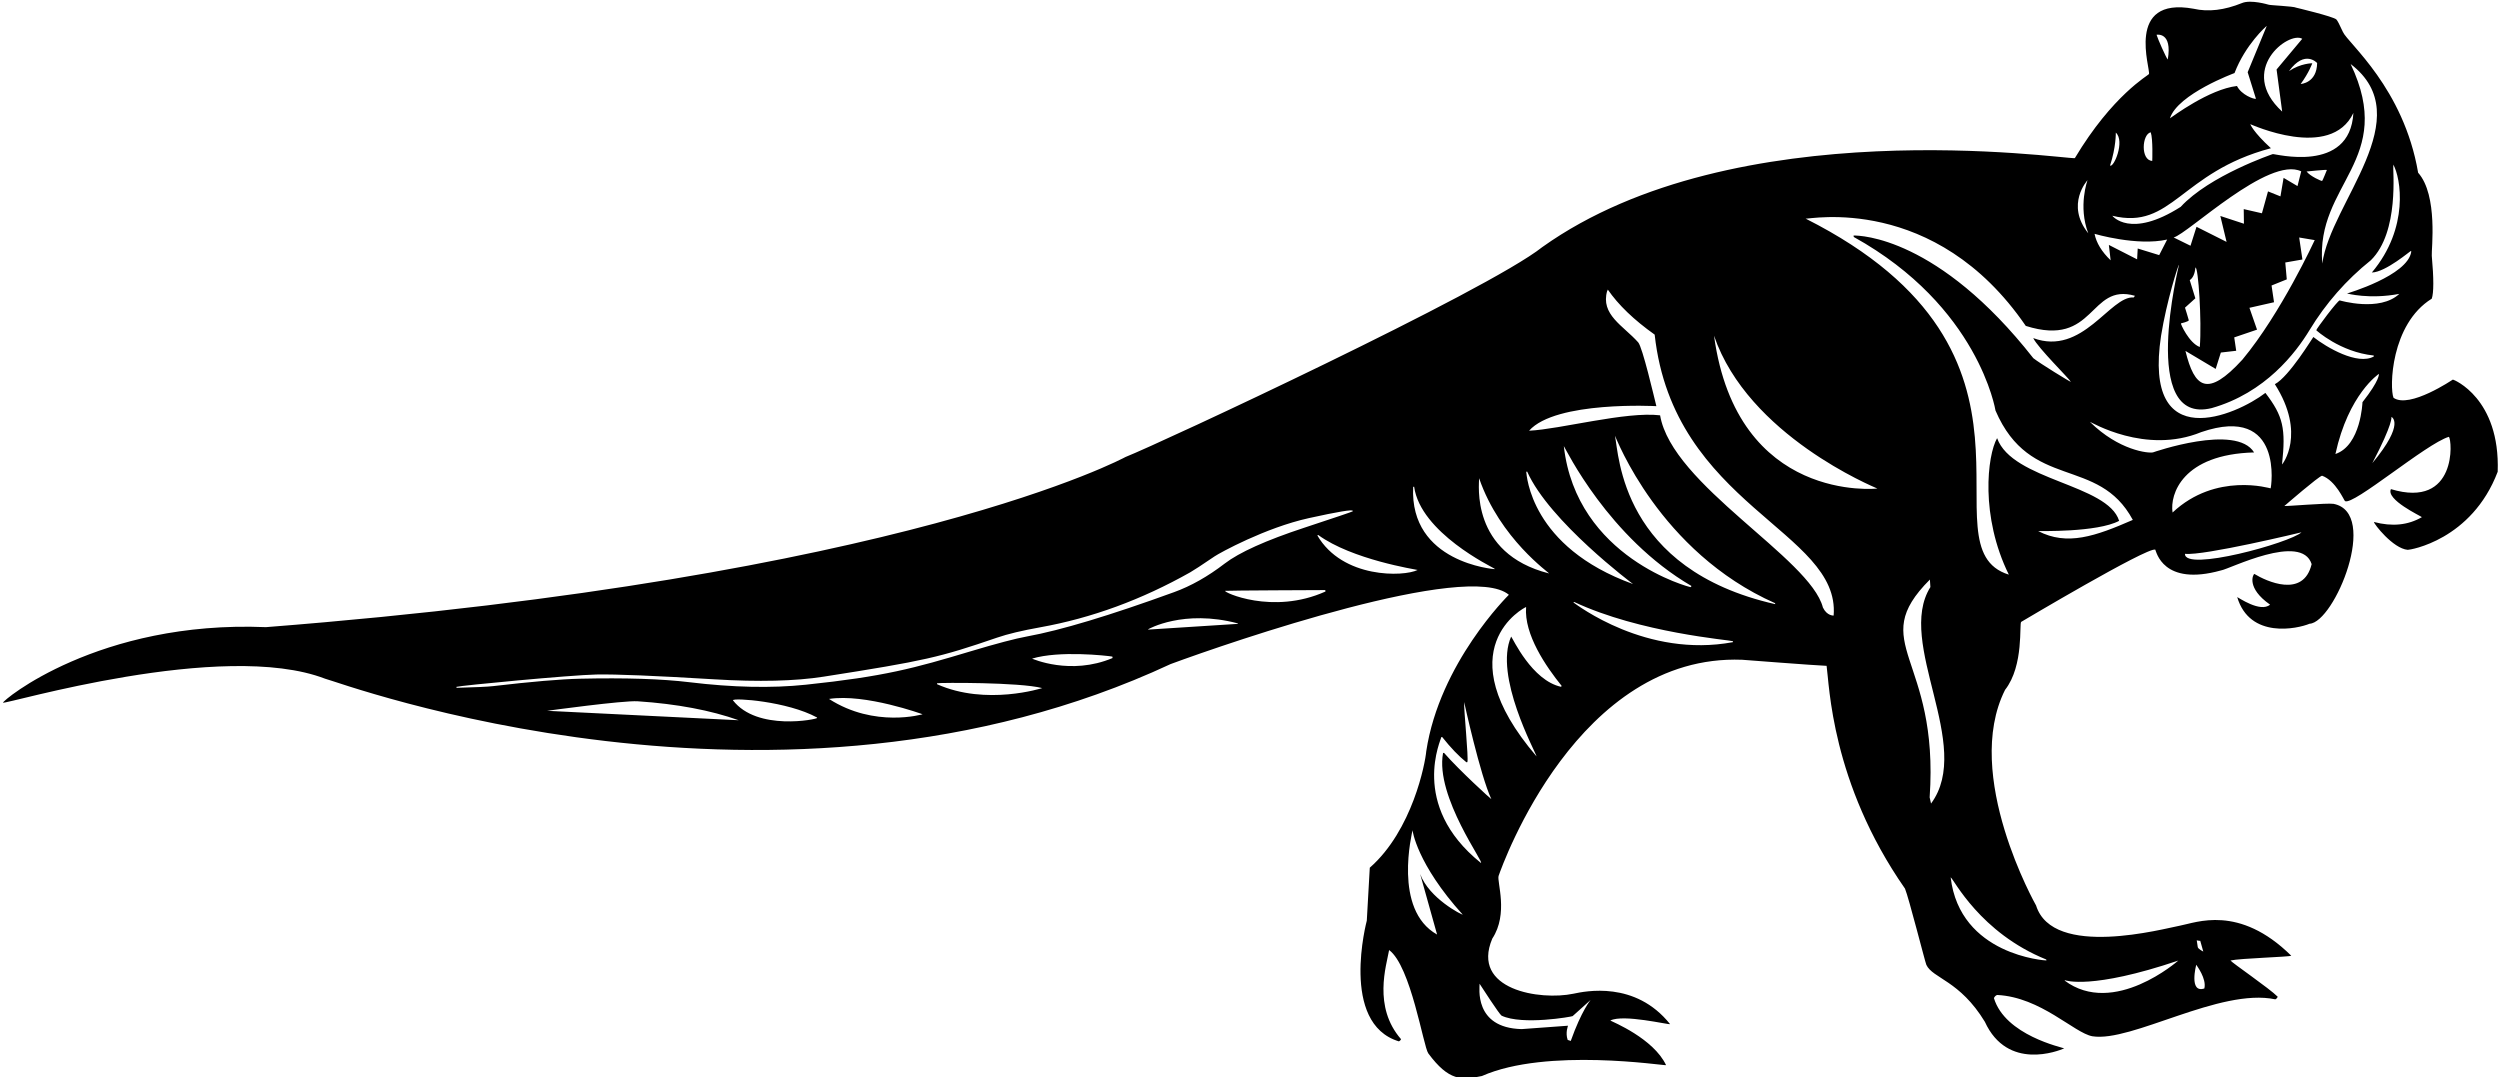 <?xml version="1.0" encoding="UTF-8"?>
<svg xmlns="http://www.w3.org/2000/svg" xmlns:xlink="http://www.w3.org/1999/xlink" width="550pt" height="237pt" viewBox="0 0 550 237" version="1.1">
<g id="surface1">
<path style=" stroke:none;fill-rule:nonzero;fill:rgb(0%,0%,0%);fill-opacity:1;" d="M 539.637 83.508 C 539.586 83.516 530.117 89.969 526.578 87.52 C 525.68 85.414 525.918 71.328 534.984 65.711 C 535.438 64.426 535.441 61.27 534.992 56.27 C 534.875 54.961 536.418 42.98 531.988 37.996 C 528.805 19.355 516.559 9.512 515.445 7.043 C 514.703 5.414 514.23 4.5 514 4.281 C 513.316 3.629 505.168 1.691 505.168 1.691 C 504.582 1.367 499.324 1.172 499.07 1.027 C 499.07 1.027 495.211 -0.141 493.254 0.664 C 489.383 2.238 485.844 2.668 482.602 1.926 C 467.379 -0.859 473.215 15.32 472.766 16.301 C 472.645 16.566 464.754 20.93 456.465 34.793 C 453.699 35.004 381.805 24.078 339.312 54.355 C 327.203 63.98 255.105 97.578 247.609 100.539 C 247.609 100.539 199.105 126.98 58.512 137.973 C 21.652 136.43 0.449 154.199 0.668 154.582 C 0.957 155.094 48.953 140.629 71.527 149.316 C 74.402 149.969 171.277 186.305 257.539 146.094 C 270.996 141.125 323.004 123.305 331.953 130.852 C 331.812 130.996 316.703 145.879 313.777 165.273 C 313.566 167.863 310.75 182.648 301.352 190.898 L 300.695 202.543 C 300.695 202.543 294.652 225.156 307.766 229.105 C 307.984 229 308.141 228.836 308.234 228.625 C 302.004 221.48 305.012 212.422 305.605 209.008 C 310.402 212.555 313.148 230.266 314.223 231.738 C 318.738 237.844 321.578 237.68 326.023 236.723 C 340.328 230.406 366.172 234.5 366.539 234.336 C 363.762 228.457 354.734 224.789 354.266 224.516 C 357.129 223.055 367.066 225.484 367.418 225.309 C 359.754 215.707 348.715 218.078 346.145 218.617 C 338.883 220.148 323.527 217.805 328.301 206.496 C 331.93 201.004 329.266 193.91 329.695 192.684 C 330.59 190.113 347.152 143.781 383.266 145.148 C 383.266 145.148 399.312 146.391 401.852 146.484 C 402.461 150.496 402.805 172.129 419.098 195.496 C 419.918 197.434 423.535 211.695 423.797 212.266 C 425.184 215.25 431.152 215.707 436.668 224.793 C 441.652 235.656 452.863 231.191 454.129 230.645 C 453.738 230.434 441.129 227.781 438.66 219.574 C 438.867 219.168 439.121 218.953 439.402 218.895 C 449.004 219.379 456.316 227.262 460.328 227.98 C 468.953 229.355 488.379 217.281 500.559 219.852 C 500.762 219.789 500.949 219.598 501.102 219.289 C 499.328 217.473 490.949 211.754 490.707 211.309 C 492.785 210.824 503.699 210.527 504.074 210.258 C 492.578 198.906 483.109 203.004 479.59 203.645 C 476.117 204.281 451.629 210.98 447.938 199.211 C 447.938 199.211 431.68 170.555 441.113 151.77 C 445.328 146.406 444.18 137.027 444.668 136.812 C 444.668 136.812 472.355 120.34 474.156 120.914 C 474.387 121.258 475.781 129.078 488.637 125.488 C 490.426 125.227 506.328 117.109 508.562 124.102 C 506.754 131.703 498.547 127.848 495.949 126.258 C 495.66 126.371 494.152 129.344 499.414 133.02 C 497.305 134.855 492.387 131.402 492.184 131.359 C 494.941 140.629 505.441 138.332 508.105 137.223 C 513.578 136.953 523.555 112.805 513.367 110.844 C 511.902 110.629 503.062 111.406 502.566 111.316 C 502.965 110.973 510.004 104.871 510.848 104.656 C 513.844 105.719 515.695 110.105 515.895 110.238 C 517.648 111.344 533.793 97.578 538.746 96.102 C 539.5 96.727 540.617 112.02 526.004 107.609 C 524.867 109.918 532.508 113.496 532.816 113.77 C 529.781 115.543 526.27 115.898 522.266 114.836 C 522.207 115.188 526.441 120.68 529.699 120.965 C 530.152 121.004 543.766 118.844 549.492 103.785 C 550.066 87.605 539.797 83.5 539.637 83.508 Z M 312.434 192.285 C 312.434 192.285 316.141 205.523 316.16 205.602 C 306.379 200.129 310.699 183.176 310.75 182.648 C 310.75 182.648 311.629 189.98 321.805 201.227 C 321.621 201.277 314.43 197.68 312.434 192.285 Z M 330.344 223.445 C 334.949 225.613 345.895 223.656 345.977 223.547 L 349.938 219.984 C 349.938 219.984 347.941 222.332 345.566 229.008 C 345.566 229.008 344.93 228.812 344.891 228.781 C 344.332 227.191 344.969 225.656 344.969 225.656 L 334.762 226.402 C 324.121 226.141 325.551 217.094 325.508 216.422 C 325.906 217.039 329.832 223.117 330.344 223.445 Z M 317.684 165.629 L 317.473 165.66 C 315.652 175.281 327.035 190.449 325.746 189.805 C 309.879 177.031 317.223 162.414 317.07 162.176 L 317.281 162.145 C 319.164 164.523 320.941 166.375 322.609 167.699 L 322.82 167.668 C 323.125 166.828 322.016 156.129 322.113 154.449 C 322.113 154.449 325.629 170.555 328.098 175.812 C 328.027 175.832 321.117 169.555 317.684 165.629 Z M 484.055 206.977 L 484.723 209.348 C 484.723 209.348 483.566 208.781 483.504 208.344 L 483.285 206.871 C 483.285 206.871 483.934 207.02 484.055 206.977 Z M 483.172 212.242 C 483.27 212.438 485.492 215.312 484.957 217.461 C 481.488 218.594 483.172 212.242 483.172 212.242 Z M 454.395 215.672 C 454.395 215.672 460.031 217.805 479.223 211.328 C 479.223 211.328 465.016 223.844 454.184 215.703 Z M 510.906 57.98 C 509.379 40.355 527.23 35.281 517.141 14.086 C 532.48 25.828 512.703 44.555 510.906 57.98 Z M 493.664 49.219 L 488.473 47.512 L 489.848 53.219 L 483.234 49.895 L 481.91 54.062 L 478.203 52.242 C 481.293 51.469 499.141 34.23 506.266 37.699 L 505.449 40.938 L 502.391 39.129 L 501.699 43.203 L 498.961 42.105 L 497.625 46.922 L 493.621 46.004 Z M 479.809 71.145 C 479.809 71.145 481.492 70.754 481.535 70.461 C 481.547 70.383 480.699 67.684 480.699 67.684 L 482.977 65.629 L 481.742 61.621 C 482.43 61.188 482.848 60.27 483.004 58.855 C 483.625 58.695 484.414 70.582 483.957 76.34 C 481.605 75.5 479.664 71.164 479.809 71.145 Z M 487.449 81.164 L 488.586 77.559 L 491.965 77.172 L 491.531 74.227 L 496.547 72.523 L 494.875 67.719 L 500.285 66.492 L 499.742 62.812 L 503.09 61.461 L 502.762 57.75 L 506.531 57.09 L 505.82 52.25 L 509.238 52.824 C 509.238 52.824 501.855 68.879 493.328 79.121 C 485.621 87.543 482.789 85.359 480.797 77.199 C 481.281 77.469 487.449 81.164 487.449 81.164 Z M 507.449 37.73 C 507.449 37.73 511.895 37.266 511.914 37.398 C 511.914 37.398 510.973 39.766 510.871 39.805 C 510.719 39.871 508.246 38.785 507.449 37.73 Z M 509.77 13.867 C 509.707 18.305 506.148 18.48 506.148 18.48 C 508.004 15.941 508.703 13.918 508.703 13.918 C 508.703 13.918 506.164 13.906 503.586 15.637 C 507.082 10.824 509.77 13.867 509.77 13.867 Z M 506.496 8.535 L 500.848 15.285 L 502.078 24.551 C 492.141 15.418 503.516 6.754 506.496 8.535 Z M 491.594 16.074 C 493.98 9.816 498.598 5.719 498.688 5.707 L 494.488 15.887 L 496.312 21.742 C 495.836 21.855 493.113 20.867 492.137 18.918 C 486.016 19.617 477.938 25.676 477.387 26.027 C 479.105 20.668 491.594 16.074 491.594 16.074 Z M 476.906 13.094 C 476.527 12.672 474.688 8.52 474.441 7.652 C 474.441 7.652 477.969 6.93 476.906 13.094 Z M 473.164 29.105 C 473.68 30.641 473.496 35.398 473.496 35.398 C 470.879 35.281 471.23 29.504 473.164 29.105 Z M 499.602 32.609 C 495.664 29.004 495.059 27.32 495.059 27.32 C 495.137 27.301 512.727 35.434 517.746 24.852 C 516.992 38.387 500.254 33.734 500 33.902 C 500 33.902 486.105 38.605 479.746 45.512 C 468.605 52.605 464.707 47.465 464.707 47.465 C 477.879 50.68 479.629 37.906 499.602 32.609 Z M 465.48 29.172 C 467.555 31.078 464.996 36.996 464.215 36.414 C 465.543 32.391 465.48 29.172 465.48 29.172 Z M 476.777 52.699 C 475.641 54.902 475.023 56.125 475.023 56.125 L 470.297 54.672 L 470.164 57.055 L 463.949 53.883 L 464.34 57.266 C 462.375 55.375 461.195 53.438 460.801 51.445 C 460.801 51.445 470.168 54.203 476.777 52.699 Z M 459.258 39.637 C 459.258 39.637 457.141 45.344 459.418 51.324 C 454.344 44.992 459.258 39.637 459.258 39.637 Z M 100.441 151.32 L 100.41 151.109 C 101.145 150.832 125.574 148.5 131.23 148.391 C 135.566 148.309 144.199 148.664 157.137 149.449 C 166.902 150.047 174.934 149.852 181.219 148.863 C 203.559 145.363 206.688 144.629 219.367 140.277 C 221.684 139.477 224.84 138.727 228.84 138.008 C 240.137 135.984 251.145 131.949 261.855 125.906 C 262.574 125.504 264.363 124.332 267.223 122.391 C 268.289 121.664 278.359 116.102 287.98 113.98 C 294.344 112.578 297.547 112.047 297.598 112.383 L 297.609 112.488 C 297.348 112.637 293.801 113.84 286.969 116.09 C 278.492 118.883 272.645 121.52 269.422 123.992 C 265.73 126.828 262.02 128.926 258.289 130.277 C 244.156 135.414 233.371 138.664 225.938 140.02 C 223.391 140.484 219.238 141.578 213.48 143.305 C 201.125 147.012 194.629 148.816 177.277 150.637 C 169.742 151.426 161.211 151.242 151.688 150.09 C 145.562 149.348 137.547 149.094 127.641 149.316 C 123.367 149.41 116.969 149.957 108.453 150.949 C 107.32 151.086 104.652 151.207 100.441 151.32 Z M 120.355 156.379 C 120.355 156.379 137.168 154.07 140.289 154.281 C 148.914 154.859 156.324 156.254 162.523 158.453 Z M 161.242 154.062 C 161.301 153.461 173.203 154.281 179.742 157.848 L 179.758 157.953 C 179.801 158.23 166.555 160.93 161.242 154.062 Z M 182.379 153.766 C 190.355 152.531 202.969 157.137 202.969 157.137 C 202.969 157.137 192.453 160.23 182.379 153.766 Z M 206.164 150.531 L 206.137 150.32 C 206.883 150.164 224.305 150.082 229.285 151.379 C 229.285 151.379 216.953 155.332 206.164 150.531 Z M 227.055 144.895 C 233.055 143.082 243.441 144.234 244.719 144.449 L 244.766 144.766 C 235.504 148.68 227.055 144.895 227.055 144.895 Z M 252.852 138.496 L 252.641 138.527 L 252.625 138.422 C 252.625 138.422 260.355 133.98 272.316 137.145 L 272.332 137.25 Z M 269.555 129.984 C 269.805 129.902 291.559 129.816 291.559 129.816 L 291.605 130.133 C 279.953 135.379 268.906 130.195 269.555 129.984 Z M 289.805 117.781 L 289.941 117.742 L 290.004 117.695 C 297.453 123.129 311.488 125.281 311.875 125.395 C 308.828 126.91 295.355 127.328 289.805 117.781 Z M 310.898 107.109 L 311.109 107.078 C 312.504 117.18 328.219 124.715 328.801 125.109 L 328.812 125.215 C 328.812 125.215 310.055 123.828 310.898 107.109 Z M 325.402 105.203 C 330.004 118.578 340.988 126.098 340.781 126.156 C 323.355 121.73 325.449 106.32 325.402 105.203 Z M 343.492 150.965 L 343.48 151.109 C 337.004 149.73 332.781 140.363 332.453 140.047 C 328.605 148.68 337.84 165.453 338.043 166.414 C 317.754 142.73 335.457 133.578 335.742 133.547 C 335.254 139.582 340.152 146.672 343.555 150.883 Z M 335.77 103.789 L 335.98 103.758 C 340.855 114.73 359.273 128.492 359.273 128.492 C 336.652 120.328 335.883 104.492 335.77 103.789 Z M 344.039 98.137 C 344.465 98.738 353.805 118.23 372.148 128.934 C 372.09 128.949 372.031 129.031 371.969 129.176 C 371.934 129.258 346.805 122.781 344.039 98.137 Z M 346.121 132.52 L 346.262 132.48 L 346.324 132.434 C 360.805 139.23 380.543 140.793 381.227 141.062 L 381.258 141.273 C 362.203 144.832 346.91 133.051 346.121 132.52 Z M 355.289 95.863 C 355.566 96.328 365.004 121.379 390.52 132.703 L 390.547 132.914 C 356.605 125.23 356.188 100.035 355.289 95.863 Z M 403.402 135.422 C 403.402 135.422 401.941 135.535 401.039 133.652 C 398.254 122.781 367.805 106.68 365.223 91.371 C 357.695 90.473 343.305 94.43 336.398 94.758 C 342.254 88.129 364.402 89.355 364.402 89.355 C 363.879 87.262 361.348 76.379 360.402 75.32 C 357.133 71.645 352.055 69.23 353.586 63.973 C 353.688 63.906 353.727 63.809 353.703 63.688 C 356.027 67.074 359.469 70.383 364.027 73.617 C 368.152 111.23 404.902 116.828 403.402 135.422 Z M 377.086 73.859 C 384.605 95.828 412.324 107.148 413.02 107.48 C 413.02 107.48 382.152 110.879 377.086 73.859 Z M 424.828 176.785 L 424.523 175.43 C 426.691 144.305 410.418 141.68 424.578 127.5 L 424.688 129.16 C 416.98 141.418 434.305 163.992 424.828 176.785 Z M 450.176 211.09 L 450.207 211.301 C 450.086 211.328 431.152 210.191 429.145 193.008 C 429.828 193.414 435.617 205.207 450.176 211.09 Z M 448.383 116.828 C 448.457 116.812 461.387 117.164 466.211 114.586 C 463.703 106.504 442.703 105.719 439.363 96.391 C 437.191 100.203 435.617 113.594 441.945 126.422 C 422.492 120.418 456.355 77.895 397.242 48.098 C 397.73 48.316 425.641 42.453 445.672 71.699 C 461.078 76.578 459.504 62.145 469.688 65.078 L 469.418 65.438 C 464.23 65.031 458.191 78.418 447.309 74.379 C 448.336 76.535 455.254 83.32 455.598 84.016 C 455.461 84.051 448.801 79.965 447.336 78.805 C 426.43 52.168 409.266 51.785 407.781 51.816 L 407.828 52.133 C 435.355 67.395 439.008 90.32 439.008 90.32 C 446.641 108.078 461.605 100.203 469.219 114.379 C 460.973 117.98 454.781 120.156 448.383 116.828 Z M 495.902 99.535 C 491.969 93.117 473.66 99.523 473.66 99.523 C 472.664 99.762 466.148 99.109 459.777 92.805 C 459.938 92.77 472.016 100.117 484.289 95.059 C 502.555 88.828 499.645 107.414 499.535 107.438 C 499.438 107.453 487.504 103.793 477.965 112.754 C 477.332 108.742 480.156 99.941 495.902 99.535 Z M 506.328 117.109 C 503.801 119.434 480.504 125.863 480.699 121.84 C 484.77 122.32 506.328 117.109 506.328 117.109 Z M 508.938 74.141 C 508.871 74.145 503.605 82.879 500.469 84.52 C 507.453 95.48 502.094 102.215 502.043 102.18 C 502.902 94.254 502.312 91.57 498.387 86.438 C 492.023 91.328 471.406 100.379 475.434 73.871 C 476.656 66.254 479.289 57.984 479.371 58.281 C 479.391 58.348 470.531 93.73 486.555 89.785 C 498.387 86.438 505.105 77.559 508.078 72.652 C 511.68 66.715 516.18 61.586 521.578 57.262 C 527.93 51.031 526.355 37.281 526.523 36.207 C 528.164 39.094 530.109 50.098 521.805 59.953 C 524.859 59.895 530.422 55.062 530.441 55.188 L 530.473 55.398 C 529.68 60.656 516.344 64.566 516.344 64.566 C 516.344 64.566 521.281 65.906 527.855 64.648 C 523.555 68.703 514.742 66.09 514.742 66.09 C 514.293 66.062 509.547 72.426 509.578 72.652 C 509.578 72.652 514.805 77.453 522.215 78.211 L 522.246 78.422 C 518.656 80.43 511.828 76.418 508.938 74.141 Z M 513.793 99.883 C 516.664 86.688 523.348 82.258 523.348 82.258 C 523.348 82.258 523.688 83.473 519.746 88.48 C 519.746 88.48 519.422 97.973 513.793 99.883 Z M 521.91 101.895 C 526.574 92.984 526.109 91.715 526.109 91.715 C 526.109 91.715 529.266 93.051 521.91 101.895 "/>
</g>
</svg>
